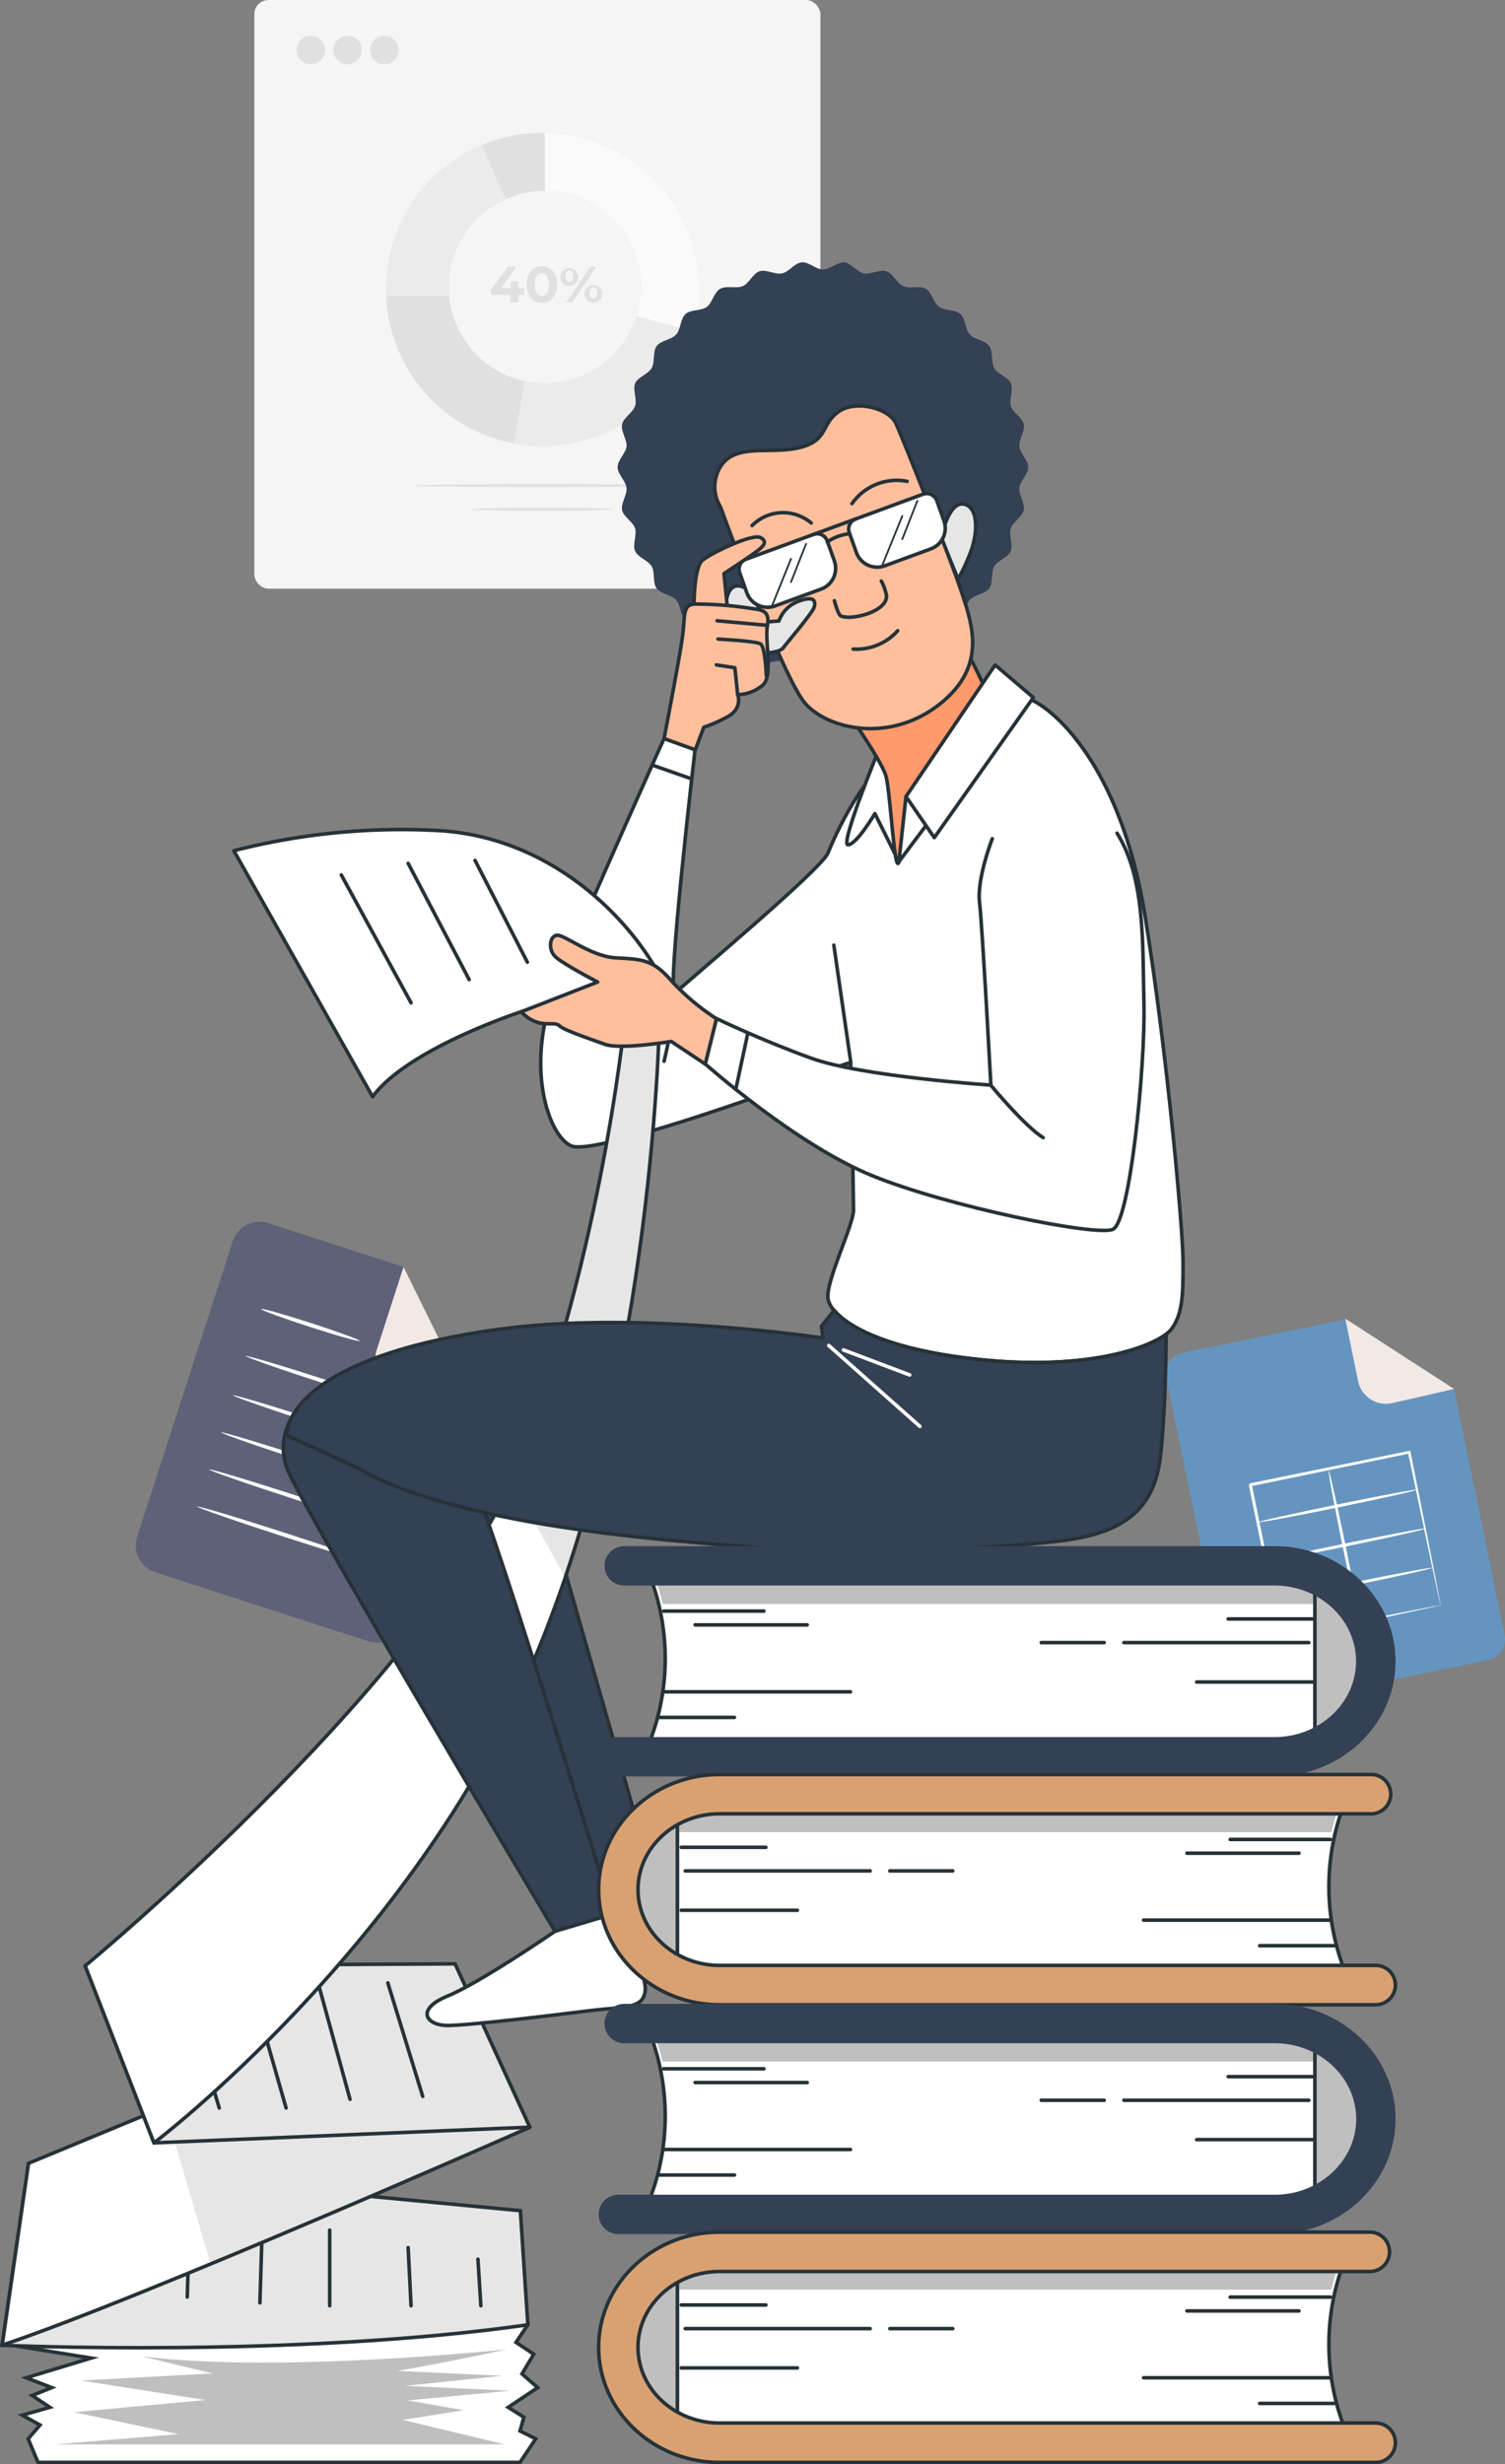 <svg xmlns="http://www.w3.org/2000/svg" xmlns:xlink="http://www.w3.org/1999/xlink" width="421.327" height="689.518" viewBox="0 0 421.327 689.518">
  <rect x="0" y="0" width="421.327" height="689.518" fill="#808080" stroke="none"/>
  <defs>
    <clipPath id="clip-path">
      <path id="Trazado_106497" data-name="Trazado 106497" d="M144.26,442.868s81.657,3.627,147.2-5.728l-2.1-31.929L151.673,392.05Z" transform="translate(-144.26 -392.05)" fill="none"/>
    </clipPath>
    <clipPath id="clip-path-2">
      <path id="Trazado_106501" data-name="Trazado 106501" d="M292.036,404.359S183.364,452.323,144.28,465.345l7.373-50.877,109.6-45.347Z" transform="translate(-144.28 -369.12)" fill="none"/>
    </clipPath>
    <clipPath id="clip-path-3">
      <path id="Trazado_106505" data-name="Trazado 106505" d="M175.275,413.944l105.2-4.4-20.93-45.7-103.538.555Z" transform="translate(-156.01 -363.84)" fill="none"/>
    </clipPath>
    <clipPath id="clip-path-4">
      <path id="Trazado_106519" data-name="Trazado 106519" d="M276.91,167.275s1.982-10.286,6.323-9.494,3.964,8.7,1.586,14.25a51.982,51.982,0,0,1-3.171,6.719Z" transform="translate(-276.91 -157.738)" fill="none"/>
    </clipPath>
    <clipPath id="clip-path-5">
      <path id="Trazado_106523" data-name="Trazado 106523" d="M254.088,171.359s-6.322-5.946-7.512,2.378,12.268,9.91,12.268,9.91Z" transform="translate(-246.502 -169.302)" fill="none"/>
    </clipPath>
    <clipPath id="clip-path-6">
      <path id="Trazado_106536" data-name="Trazado 106536" d="M307.462,228.79s-5.51,61.679-28.084,123.377S156,497.009,156,497.009l19.265,49.549s72.144-54.5,106.293-134.913,35.259-181.191,35.259-181.191Z" transform="translate(-156 -228.79)" fill="none"/>
    </clipPath>
    <clipPath id="clip-path-7">
      <path id="Trazado_106544" data-name="Trazado 106544" d="M251,186.432s5.946,0,7.115-1.566,8.324-9.91,8.721-11.5,0-3.171-4.36-1.586a9.315,9.315,0,0,0-5.549,5.55l-5.53.4Z" transform="translate(-251 -171.129)" fill="none"/>
    </clipPath>
  </defs>
  <g id="Grupo_90685" data-name="Grupo 90685" transform="translate(-987.9 -6220.888)">
    <g id="Grupo_90684" data-name="Grupo 90684" transform="translate(1059.104 6220.888)">
      <g id="Grupo_85665" data-name="Grupo 85665">
        <rect id="Rectángulo_30560" data-name="Rectángulo 30560" width="158.464" height="164.719" rx="3.956" fill="#f5f5f5"/>
      </g>
      <g id="Grupo_85716" data-name="Grupo 85716" transform="translate(36.862 37.162)">
        <g id="Grupo_85715" data-name="Grupo 85715">
          <g id="Grupo_85701" data-name="Grupo 85701">
            <g id="Grupo_85687" data-name="Grupo 85687">
              <g id="Grupo_85670" data-name="Grupo 85670">
                <g id="Grupo_85669" data-name="Grupo 85669">
                  <g id="Grupo_85668" data-name="Grupo 85668">
                    <g id="Grupo_85667" data-name="Grupo 85667">
                      <g id="Grupo_85666" data-name="Grupo 85666">
                        <path id="Trazado_140978" data-name="Trazado 140978" d="M92.635,62.781A43.817,43.817,0,1,0,136.451,106.6,43.816,43.816,0,0,0,92.635,62.781Zm.661,70.072a26.916,26.916,0,1,1,26.916-26.915A26.915,26.915,0,0,1,93.3,132.853Z" transform="translate(-48.819 -62.781)" fill="#e0e0e0"/>
                      </g>
                    </g>
                  </g>
                </g>
              </g>
              <g id="Grupo_85686" data-name="Grupo 85686" transform="translate(0 0.018)">
                <g id="Grupo_85675" data-name="Grupo 85675" transform="translate(44.484)">
                  <g id="Grupo_85674" data-name="Grupo 85674">
                    <g id="Grupo_85673" data-name="Grupo 85673">
                      <g id="Grupo_85672" data-name="Grupo 85672">
                        <g id="Grupo_85671" data-name="Grupo 85671">
                          <path id="Trazado_140979" data-name="Trazado 140979" d="M73.656,62.791c0,4.661,0,10.949,0,16.222A26.926,26.926,0,0,1,99.3,114.089l15.88,4.308A43.8,43.8,0,0,0,73.656,62.791Z" transform="translate(-73.652 -62.791)" fill="#fafafa"/>
                        </g>
                      </g>
                    </g>
                  </g>
                </g>
                <g id="Grupo_85680" data-name="Grupo 85680" transform="translate(0 3.42)">
                  <g id="Grupo_85679" data-name="Grupo 85679">
                    <g id="Grupo_85678" data-name="Grupo 85678">
                      <g id="Grupo_85677" data-name="Grupo 85677">
                        <g id="Grupo_85676" data-name="Grupo 85676">
                          <path id="Trazado_140980" data-name="Trazado 140980" d="M66.381,104.419A26.916,26.916,0,0,1,82.335,79.837L75.6,64.7a43.83,43.83,0,0,0-26.777,40.38c0,.616.021,1.227.047,1.838H66.5C66.424,106.094,66.381,105.261,66.381,104.419Z" transform="translate(-48.819 -64.7)" fill="#ebebeb"/>
                        </g>
                      </g>
                    </g>
                  </g>
                </g>
                <g id="Grupo_85685" data-name="Grupo 85685" transform="translate(35.823 51.298)">
                  <g id="Grupo_85684" data-name="Grupo 85684">
                    <g id="Grupo_85683" data-name="Grupo 85683">
                      <g id="Grupo_85682" data-name="Grupo 85682">
                        <g id="Grupo_85681" data-name="Grupo 85681">
                          <path id="Trazado_140981" data-name="Trazado 140981" d="M77.471,110.183a26.973,26.973,0,0,1-5.693-.609c-.677,3.905-1.956,11.472-2.961,17.43A43.775,43.775,0,0,0,119,95.736l-15.88-4.308A26.926,26.926,0,0,1,77.471,110.183Z" transform="translate(-68.817 -91.428)" fill="#ebebeb"/>
                        </g>
                      </g>
                    </g>
                  </g>
                </g>
              </g>
            </g>
            <g id="Grupo_85700" data-name="Grupo 85700" transform="translate(29.432 37.297)">
              <g id="Grupo_85691" data-name="Grupo 85691" transform="translate(0 0.172)">
                <g id="Grupo_85690" data-name="Grupo 85690">
                  <g id="Grupo_85689" data-name="Grupo 85689">
                    <g id="Grupo_85688" data-name="Grupo 85688">
                      <path id="Trazado_140982" data-name="Trazado 140982" d="M74.482,91.564H72.859v2.09H70.612v-2.09H65.249V90.012L69.942,83.7h2.418l-4.353,5.988h2.674V87.823h2.176v1.863h1.623Z" transform="translate(-65.249 -83.698)" fill="#e0e0e0"/>
                    </g>
                  </g>
                </g>
              </g>
              <g id="Grupo_85695" data-name="Grupo 85695" transform="translate(9.911)">
                <g id="Grupo_85694" data-name="Grupo 85694">
                  <g id="Grupo_85693" data-name="Grupo 85693">
                    <g id="Grupo_85692" data-name="Grupo 85692">
                      <path id="Trazado_140983" data-name="Trazado 140983" d="M70.782,88.752c0-3.285,1.822-5.15,4.269-5.15s4.267,1.865,4.267,5.15S77.51,93.9,75.051,93.9,70.782,92.037,70.782,88.752Zm6.216,0c0-2.262-.8-3.2-1.947-3.2s-1.935.939-1.935,3.2.8,3.2,1.935,3.2S77,91.015,77,88.752Z" transform="translate(-70.782 -83.602)" fill="#e0e0e0"/>
                    </g>
                  </g>
                </g>
              </g>
              <g id="Grupo_85699" data-name="Grupo 85699" transform="translate(19.398 0.057)">
                <g id="Grupo_85698" data-name="Grupo 85698">
                  <g id="Grupo_85697" data-name="Grupo 85697">
                    <g id="Grupo_85696" data-name="Grupo 85696">
                      <path id="Trazado_140984" data-name="Trazado 140984" d="M76.078,86.38a2.482,2.482,0,1,1,2.474,2.746A2.478,2.478,0,0,1,76.078,86.38Zm3.513,0c0-1.068-.412-1.58-1.039-1.58-.611,0-1.037.527-1.037,1.58s.426,1.578,1.037,1.578C79.179,87.958,79.591,87.446,79.591,86.38Zm4.894-2.632h1.693l-6.8,9.956H77.685Zm-1.635,7.325a2.482,2.482,0,1,1,2.46,2.746A2.474,2.474,0,0,1,82.849,91.073Zm3.5,0c0-1.052-.412-1.578-1.039-1.578-.611,0-1.037.512-1.037,1.578s.426,1.58,1.037,1.58C85.936,92.653,86.348,92.127,86.348,91.073Z" transform="translate(-76.078 -83.634)" fill="#e0e0e0"/>
                    </g>
                  </g>
                </g>
              </g>
            </g>
          </g>
          <g id="Grupo_85714" data-name="Grupo 85714" transform="translate(7.559 98.272)">
            <g id="Grupo_85707" data-name="Grupo 85707">
              <g id="Grupo_85706" data-name="Grupo 85706">
                <g id="Grupo_85705" data-name="Grupo 85705">
                  <g id="Grupo_85704" data-name="Grupo 85704">
                    <g id="Grupo_85703" data-name="Grupo 85703">
                      <g id="Grupo_85702" data-name="Grupo 85702">
                        <path id="Trazado_140985" data-name="Trazado 140985" d="M125.552,118.057c0,.229-16.233.416-36.255.416s-36.258-.186-36.258-.416,16.231-.416,36.258-.416S125.552,117.827,125.552,118.057Z" transform="translate(-53.039 -117.641)" fill="#e0e0e0"/>
                      </g>
                    </g>
                  </g>
                </g>
              </g>
            </g>
            <g id="Grupo_85713" data-name="Grupo 85713" transform="translate(16.149 6.658)">
              <g id="Grupo_85712" data-name="Grupo 85712">
                <g id="Grupo_85711" data-name="Grupo 85711">
                  <g id="Grupo_85710" data-name="Grupo 85710">
                    <g id="Grupo_85709" data-name="Grupo 85709">
                      <g id="Grupo_85708" data-name="Grupo 85708">
                        <path id="Trazado_140986" data-name="Trazado 140986" d="M102.271,121.774c0,.229-9,.416-20.108.416s-20.109-.186-20.109-.416,9-.416,20.109-.416S102.271,121.544,102.271,121.774Z" transform="translate(-62.054 -121.358)" fill="#e0e0e0"/>
                      </g>
                    </g>
                  </g>
                </g>
              </g>
            </g>
          </g>
        </g>
      </g>
      <g id="Grupo_85720" data-name="Grupo 85720" transform="translate(11.808 10.026)">
        <g id="Grupo_85717" data-name="Grupo 85717">
          <ellipse id="Elipse_4231" data-name="Elipse 4231" cx="3.987" cy="3.987" rx="3.987" ry="3.987" fill="#e0e0e0"/>
        </g>
        <g id="Grupo_85718" data-name="Grupo 85718" transform="translate(10.295)">
          <ellipse id="Elipse_4232" data-name="Elipse 4232" cx="3.987" cy="3.987" rx="3.987" ry="3.987" fill="#e0e0e0"/>
        </g>
        <g id="Grupo_85719" data-name="Grupo 85719" transform="translate(20.59 0.001)">
          <path id="Trazado_140987" data-name="Trazado 140987" d="M54.3,51.621a3.987,3.987,0,1,1-3.987-3.988A3.987,3.987,0,0,1,54.3,51.621Z" transform="translate(-46.327 -47.633)" fill="#e0e0e0"/>
        </g>
      </g>
    </g>
    <g id="Sheets" transform="translate(903.909 6482.854)">
      <g id="Grupo_81879" data-name="Grupo 81879" transform="translate(122 79.891)">
        <g id="Grupo_81848" data-name="Grupo 81848" transform="translate(0 0)">
          <g id="Grupo_81829" data-name="Grupo 81829">
            <g id="Grupo_81828" data-name="Grupo 81828">
              <g id="Grupo_81827" data-name="Grupo 81827">
                <g id="Grupo_81826" data-name="Grupo 81826">
                  <g id="Grupo_81825" data-name="Grupo 81825">
                    <g id="Grupo_81824" data-name="Grupo 81824">
                      <path id="Trazado_139735" data-name="Trazado 139735" d="M109.124,180.545,49.345,161.207a7.861,7.861,0,0,1-5.059-9.9L71.05,68.566a7.862,7.862,0,0,1,9.9-5.061L118.862,75.77l19.563,39.741-19.4,59.974A7.862,7.862,0,0,1,109.124,180.545Z" transform="translate(-43.901 -63.121)" fill="#5e6178"/>
                    </g>
                  </g>
                </g>
              </g>
            </g>
          </g>
          <g id="Grupo_81835" data-name="Grupo 81835" transform="translate(67.071 12.648)">
            <g id="Grupo_81834" data-name="Grupo 81834">
              <g id="Grupo_81833" data-name="Grupo 81833">
                <g id="Grupo_81832" data-name="Grupo 81832">
                  <g id="Grupo_81831" data-name="Grupo 81831">
                    <g id="Grupo_81830" data-name="Grupo 81830">
                      <path id="Trazado_139736" data-name="Trazado 139736" d="M105.533,73.256,98,96.543a7.311,7.311,0,0,0,4.705,9.207L125.1,113Z" transform="translate(-97.643 -73.256)" fill="#f2e9e4"/>
                    </g>
                  </g>
                </g>
              </g>
            </g>
          </g>
          <g id="Grupo_81841" data-name="Grupo 81841" transform="translate(66.696 38.077)" opacity="0.2">
            <g id="Grupo_81840" data-name="Grupo 81840">
              <g id="Grupo_81839" data-name="Grupo 81839">
                <g id="Grupo_81838" data-name="Grupo 81838">
                  <g id="Grupo_81837" data-name="Grupo 81837">
                    <g id="Grupo_81836" data-name="Grupo 81836">
                      <path id="Trazado_139737" data-name="Trazado 139737" d="M97.719,93.631s-2.122,5.552,3.708,9.49a7.792,7.792,0,0,0,.683.4c2.754,1.468,20.893,11.117,21.035,10.676.156-.479,2.026-6.258,2.026-6.258L102.778,100.7S97.25,98.7,97.719,93.631Z" transform="translate(-97.342 -93.631)"/>
                    </g>
                  </g>
                </g>
              </g>
            </g>
          </g>
        </g>
        <g id="Grupo_81853" data-name="Grupo 81853" transform="translate(35.065 24.384)">
          <g id="Grupo_81852" data-name="Grupo 81852">
            <g id="Grupo_81851" data-name="Grupo 81851">
              <g id="Grupo_81850" data-name="Grupo 81850">
                <g id="Grupo_81849" data-name="Grupo 81849">
                  <path id="Trazado_139739" data-name="Trazado 139739" d="M99.655,91.638c-.1.3-6.367-1.461-14-3.931S71.9,82.991,72,82.693s6.365,1.46,14,3.931S99.752,91.339,99.655,91.638Z" transform="translate(-71.998 -82.659)" fill="#fafafa"/>
                </g>
              </g>
            </g>
          </g>
        </g>
        <g id="Grupo_81858" data-name="Grupo 81858" transform="translate(30.806 37.562)">
          <g id="Grupo_81857" data-name="Grupo 81857">
            <g id="Grupo_81856" data-name="Grupo 81856">
              <g id="Grupo_81855" data-name="Grupo 81855">
                <g id="Grupo_81854" data-name="Grupo 81854">
                  <path id="Trazado_139740" data-name="Trazado 139740" d="M114.1,107.963c-.1.3-10.366-2.754-22.934-6.819s-22.682-7.605-22.584-7.9,10.364,2.754,22.935,6.82S114.2,107.665,114.1,107.963Z" transform="translate(-68.585 -93.219)" fill="#fafafa"/>
                </g>
              </g>
            </g>
          </g>
        </g>
        <g id="Grupo_81863" data-name="Grupo 81863" transform="translate(27.249 48.559)">
          <g id="Grupo_81862" data-name="Grupo 81862">
            <g id="Grupo_81861" data-name="Grupo 81861">
              <g id="Grupo_81860" data-name="Grupo 81860">
                <g id="Grupo_81859" data-name="Grupo 81859">
                  <path id="Trazado_139741" data-name="Trazado 139741" d="M115.354,118.1c-.1.3-11.283-3.051-24.983-7.482s-24.731-8.268-24.635-8.568,11.281,3.05,24.985,7.483S115.45,117.8,115.354,118.1Z" transform="translate(-65.736 -102.03)" fill="#fafafa"/>
                </g>
              </g>
            </g>
          </g>
        </g>
        <g id="Grupo_81868" data-name="Grupo 81868" transform="translate(23.894 58.931)">
          <g id="Grupo_81867" data-name="Grupo 81867">
            <g id="Grupo_81866" data-name="Grupo 81866">
              <g id="Grupo_81865" data-name="Grupo 81865">
                <g id="Grupo_81864" data-name="Grupo 81864">
                  <path id="Trazado_139742" data-name="Trazado 139742" d="M112.665,126.411c-.1.3-11.283-3.051-24.983-7.483s-24.731-8.268-24.635-8.568,11.281,3.051,24.985,7.484S112.762,126.111,112.665,126.411Z" transform="translate(-63.047 -110.341)" fill="#fafafa"/>
                </g>
              </g>
            </g>
          </g>
        </g>
        <g id="Grupo_81873" data-name="Grupo 81873" transform="translate(20.539 69.305)">
          <g id="Grupo_81872" data-name="Grupo 81872">
            <g id="Grupo_81871" data-name="Grupo 81871">
              <g id="Grupo_81870" data-name="Grupo 81870">
                <g id="Grupo_81869" data-name="Grupo 81869">
                  <path id="Trazado_139743" data-name="Trazado 139743" d="M109.976,134.721c-.1.3-11.283-3.05-24.982-7.482s-24.732-8.268-24.635-8.568,11.281,3.05,24.985,7.483S110.073,134.423,109.976,134.721Z" transform="translate(-60.358 -118.653)" fill="#fafafa"/>
                </g>
              </g>
            </g>
          </g>
        </g>
        <g id="Grupo_81878" data-name="Grupo 81878" transform="translate(17.183 79.677)">
          <g id="Grupo_81877" data-name="Grupo 81877">
            <g id="Grupo_81876" data-name="Grupo 81876">
              <g id="Grupo_81875" data-name="Grupo 81875">
                <g id="Grupo_81874" data-name="Grupo 81874">
                  <path id="Trazado_139744" data-name="Trazado 139744" d="M107.288,143.033c-.1.3-11.283-3.051-24.983-7.483s-24.731-8.268-24.635-8.568,11.281,3.051,24.985,7.484S107.384,142.734,107.288,143.033Z" transform="translate(-57.67 -126.964)" fill="#fafafa"/>
                </g>
              </g>
            </g>
          </g>
        </g>
      </g>
      <g id="Grupo_81894" data-name="Grupo 81894" transform="translate(410.37 107)">
        <g id="Grupo_81880" data-name="Grupo 81880" transform="translate(0 0.211)">
          <path id="Trazado_139745" data-name="Trazado 139745" d="M695.23,115.344l-65.214,13.374a5.857,5.857,0,0,1-6.913-4.56L605.084,36.285a5.855,5.855,0,0,1,4.559-6.913l45.6-9.351L685.654,39.5l14.137,68.933A5.856,5.856,0,0,1,695.23,115.344Z" transform="translate(-604.963 -20.021)" fill="#6595bf"/>
        </g>
        <g id="Grupo_81881" data-name="Grupo 81881" transform="translate(50.239)">
          <path id="Trazado_139746" data-name="Trazado 139746" d="M645.218,19.852,648.8,37.314a7.977,7.977,0,0,0,9.417,6.213L675.67,39.54Z" transform="translate(-645.218 -19.852)" fill="#f2e9e4"/>
        </g>
        <g id="Grupo_81892" data-name="Grupo 81892" transform="translate(23.168 36.954)">
          <g id="Grupo_81883" data-name="Grupo 81883">
            <g id="Grupo_81882" data-name="Grupo 81882">
              <path id="Trazado_139747" data-name="Trazado 139747" d="M677.28,92.689a7.224,7.224,0,0,1-.209-.815c-.13-.579-.3-1.345-.518-2.314-.448-2.072-1.081-5-1.882-8.709l-6.523-30.887.428.282L624.1,59.426c-.078.109.619-.94.326-.49l0,.011,0,.024.01.045.019.092.038.183.075.366.15.731.3,1.456q.3,1.455.594,2.9l1.168,5.712q1.155,5.657,2.256,11.057c1.459,7.185,2.838,13.977,4.106,20.225l-.433-.286,32.161-6.4,9.107-1.768,2.429-.454a8.017,8.017,0,0,1,.866-.136,5.336,5.336,0,0,1-.77.2l-2.341.524-8.987,1.941-32.318,6.818-.359.076-.075-.363c-1.293-6.244-2.7-13.031-4.186-20.209q-1.111-5.388-2.276-11.053-.582-2.827-1.174-5.712l-.6-2.9-.3-1.458-.15-.73-.076-.366-.037-.183-.019-.092-.009-.045,0-.024,0-.011c-.294.442.4-.615.332-.507l44.5-9.064.358-.072.071.356c2.561,12.871,4.7,23.6,6.207,31.188.714,3.687,1.28,6.6,1.68,8.666.177.948.316,1.7.422,2.263A5.012,5.012,0,0,1,677.28,92.689Z" transform="translate(-623.527 -49.462)" fill="#fff"/>
            </g>
          </g>
          <g id="Grupo_81885" data-name="Grupo 81885" transform="translate(22.392 5.583)">
            <g id="Grupo_81884" data-name="Grupo 81884">
              <path id="Trazado_139748" data-name="Trazado 139748" d="M650.266,96.735c-.23.047-2.379-9.5-4.8-21.312s-4.2-21.439-3.975-21.486,2.379,9.495,4.8,21.316S650.495,96.688,650.266,96.735Z" transform="translate(-641.469 -53.936)" fill="#fff"/>
            </g>
          </g>
          <g id="Grupo_81887" data-name="Grupo 81887" transform="translate(6.772 32.753)">
            <g id="Grupo_81886" data-name="Grupo 81886">
              <path id="Trazado_139749" data-name="Trazado 139749" d="M673.613,75.725c.047.228-9.913,2.464-22.244,4.992S629,85.111,628.954,84.883s9.911-2.465,22.246-4.993S673.567,75.5,673.613,75.725Z" transform="translate(-628.954 -75.706)" fill="#fff"/>
            </g>
          </g>
          <g id="Grupo_81889" data-name="Grupo 81889" transform="translate(5.043 21.737)">
            <g id="Grupo_81888" data-name="Grupo 81888">
              <path id="Trazado_139750" data-name="Trazado 139750" d="M672.227,66.9c.046.23-9.913,2.465-22.243,4.993s-22.37,4.394-22.416,4.165,9.911-2.464,22.246-4.992S672.18,66.669,672.227,66.9Z" transform="translate(-627.568 -66.879)" fill="#fff"/>
            </g>
          </g>
          <g id="Grupo_81891" data-name="Grupo 81891" transform="translate(2.805 10.895)">
            <g id="Grupo_81890" data-name="Grupo 81890">
              <path id="Trazado_139751" data-name="Trazado 139751" d="M670.1,58.211c.047.23-9.838,2.449-22.075,4.958s-22.2,4.359-22.246,4.131,9.836-2.449,22.076-4.958S670.049,57.982,670.1,58.211Z" transform="translate(-625.775 -58.192)" fill="#fff"/>
            </g>
          </g>
        </g>
      </g>
    </g>
    <g id="Grupo_90682" data-name="Grupo 90682" transform="translate(-30 9.209)">
      <g id="freepik--Character--inject-33" transform="translate(1018.474 6285.065)">
        <path id="Trazado_106493" data-name="Trazado 106493" d="M289.2,436.609l-3.31,4.955,4.955,3.31-3.29,5.51,4.4,3.845-8.265,5.51,4.4,2.755L287,466.358l4.4,2.2-4.4,6.6H152.07l-2.755-6.6,3.31-3.865-4.955-2.755,7.71-2.2-4.955-3.31,5.49-2.2-7.155-2.755,18.175-5.51-20.375-3.29,6.6-50.124L287.1,415.58Z" transform="translate(-142.001 140.473)" fill="#fff" stroke="#263238" stroke-linecap="round" stroke-miterlimit="10" stroke-width="1"/>
        <path id="Trazado_106494" data-name="Trazado 106494" d="M278.387,418.26s-63.423,6.818-102.269,1.982l19.82,4.777L159.112,427l34.843,5.45L157.15,435.86,186.463,442l-34.8,2.874H277.772l-28.58-6.858,17.045-2.715-15.7-2.735,28.639-2.715-29.313-1.368,27.193-2.814L247.746,424.3S262.71,421.709,278.387,418.26Z" transform="translate(-136.993 165.719)" opacity="0.25"/>
        <path id="Trazado_106495" data-name="Trazado 106495" d="M144.26,442.868s81.657,3.627,147.2-5.728l-2.1-31.929L151.673,392.05Z" transform="translate(-144.26 139.982)" fill="#fff"/>
        <g id="Grupo_60103" data-name="Grupo 60103" transform="translate(0 532.032)" clip-path="url(#clip-path)">
          <path id="Trazado_106496" data-name="Trazado 106496" d="M144.26,442.868s81.657,3.627,147.2-5.728l-2.1-31.929L151.673,392.05Z" transform="translate(-144.26 -392.05)" opacity="0.1"/>
        </g>
        <path id="Trazado_106498" data-name="Trazado 106498" d="M144.26,442.868s81.657,3.627,147.2-5.728l-2.1-31.929L151.673,392.05Z" transform="translate(-144.26 139.982)" fill="none" stroke="#263238" stroke-linecap="round" stroke-miterlimit="10" stroke-width="1"/>
        <line id="Línea_216" data-name="Línea 216" x1="2.458" y2="26.023" transform="translate(29.868 540.872)" fill="none" stroke="#263238" stroke-linecap="round" stroke-linejoin="round" stroke-width="1"/>
        <line id="Línea_217" data-name="Línea 217" x1="0.813" y2="26.856" transform="translate(51.848 542.497)" fill="none" stroke="#263238" stroke-linecap="round" stroke-linejoin="round" stroke-width="1"/>
        <line id="Línea_218" data-name="Línea 218" x1="0.813" y2="26.043" transform="translate(72.183 544.935)" fill="none" stroke="#263238" stroke-linecap="round" stroke-linejoin="round" stroke-width="1"/>
        <line id="Línea_219" data-name="Línea 219" y2="21.167" transform="translate(91.725 550.623)" fill="none" stroke="#263238" stroke-linecap="round" stroke-linejoin="round" stroke-width="1"/>
        <line id="Línea_220" data-name="Línea 220" x2="0.813" y2="16.272" transform="translate(113.686 555.518)" fill="none" stroke="#263238" stroke-linecap="round" stroke-linejoin="round" stroke-width="1"/>
        <line id="Línea_221" data-name="Línea 221" x2="0.813" y2="13.022" transform="translate(133.228 558.769)" fill="none" stroke="#263238" stroke-linecap="round" stroke-linejoin="round" stroke-width="1"/>
        <path id="Trazado_106499" data-name="Trazado 106499" d="M292.036,404.359S183.364,452.323,144.28,465.345l7.373-50.877,109.6-45.347Z" transform="translate(-144.24 117.465)" fill="#fff"/>
        <g id="Grupo_60104" data-name="Grupo 60104" transform="translate(0.04 486.585)" clip-path="url(#clip-path-2)">
          <path id="Trazado_106500" data-name="Trazado 106500" d="M180.612,442.334c43.068-13.973,89.466-37.974,89.466-37.974L239.239,369.12,166.6,394.648Z" transform="translate(-122.362 -369.12)" opacity="0.1"/>
        </g>
        <path id="Trazado_106502" data-name="Trazado 106502" d="M292.036,404.359S183.364,452.323,144.28,465.345l7.373-50.877,109.6-45.347Z" transform="translate(-144.24 117.465)" fill="none" stroke="#263238" stroke-linecap="round" stroke-linejoin="round" stroke-width="1"/>
        <path id="Trazado_106503" data-name="Trazado 106503" d="M175.275,413.944l105.2-4.4-20.93-45.7-103.538.555Z" transform="translate(-132.722 112.281)" fill="#fff"/>
        <g id="Grupo_60105" data-name="Grupo 60105" transform="translate(23.288 476.121)" clip-path="url(#clip-path-3)">
          <path id="Trazado_106504" data-name="Trazado 106504" d="M175.275,413.944l105.2-4.4-20.93-45.7-103.538.555Z" transform="translate(-156.01 -363.84)" opacity="0.1"/>
        </g>
        <path id="Trazado_106506" data-name="Trazado 106506" d="M175.275,413.944l105.2-4.4-20.93-45.7-103.538.555Z" transform="translate(-132.722 112.281)" fill="none" stroke="#263238" stroke-linecap="round" stroke-linejoin="round" stroke-width="1"/>
        <line id="Línea_222" data-name="Línea 222" x2="9.771" y2="32.544" transform="translate(51.036 483.91)" fill="none" stroke="#263238" stroke-linecap="round" stroke-linejoin="round" stroke-width="1"/>
        <line id="Línea_223" data-name="Línea 223" x2="9.771" y2="34.189" transform="translate(69.745 482.265)" fill="none" stroke="#263238" stroke-linecap="round" stroke-linejoin="round" stroke-width="1"/>
        <line id="Línea_224" data-name="Línea 224" x2="8.939" y2="32.564" transform="translate(88.475 481.452)" fill="none" stroke="#263238" stroke-linecap="round" stroke-linejoin="round" stroke-width="1"/>
        <line id="Línea_225" data-name="Línea 225" x2="9.771" y2="31.751" transform="translate(107.997 481.452)" fill="none" stroke="#263238" stroke-linecap="round" stroke-linejoin="round" stroke-width="1"/>
        <path id="Trazado_106507" data-name="Trazado 106507" d="M240.259,305.23l31.513,109.8-12.605,4.162L201.69,294.567S223.492,287.451,240.259,305.23Z" transform="translate(-87.866 42.876)" fill="#344154" stroke="#263238" stroke-linecap="round" stroke-linejoin="round" stroke-width="1"/>
        <path id="Trazado_106508" data-name="Trazado 106508" d="M257.687,354.69s8.146,13.715,8.146,18.294-14.746,4.063-21.346,5.074-20.93,10.6-26.875,8.067c0,0-3.548-1.982,0-6.1s20.038-12.011,27.549-21.247Z" transform="translate(-73.78 103.296)" fill="#fff" stroke="#263238" stroke-linecap="round" stroke-linejoin="round" stroke-width="1"/>
        <path id="Trazado_106509" data-name="Trazado 106509" d="M346.164,180.965c0,1.982-2.3,3.845-2.5,5.807s1.665,4.261,1.249,6.184-3.032,3.29-3.647,5.153.733,4.519,0,6.322-3.667,2.577-4.638,4.281-.238,4.559-1.387,6.164-4.122,1.744-5.45,3.211-1.169,4.42-2.636,5.748-4.38.852-5.946,1.982-1.982,4.083-3.766,5.074-4.459,0-6.263.733-2.854,3.568-4.737,4.182-4.36-1.011-6.3-.614-3.528,2.894-5.51,3.112-3.964-1.982-5.946-1.982-4.083,2.1-5.946,1.982-3.607-2.7-5.51-3.112-4.44,1.209-6.3.595-2.933-3.369-4.737-4.162-4.578.238-6.283-.733-2.16-3.964-3.766-5.074-4.519-.714-5.946-1.982-1.308-4.281-2.616-5.748-4.281-1.625-5.45-3.211-.4-4.459-1.387-6.164-3.845-2.477-4.638-4.281.535-4.44,0-6.322-3.25-3.211-3.647-5.153,1.447-4.2,1.249-6.184-2.5-3.805-2.5-5.807,2.3-3.964,2.5-5.807-1.665-4.281-1.249-6.2,3.032-3.27,3.647-5.153-.733-4.519,0-6.3,3.667-2.577,4.638-4.281.238-4.578,1.387-6.164,4.122-1.744,5.45-3.211,1.169-4.42,2.636-5.748,4.38-.852,5.946-1.982,1.982-4.083,3.766-5.074,4.459,0,6.263-.733,2.854-3.568,4.737-4.182,4.36,1.011,6.3.595,3.528-2.894,5.51-3.092,3.964,1.982,5.946,1.982,4.083-2.1,5.946-1.982,3.548,2.735,5.53,3.092,4.44-1.189,6.3-.595,2.933,3.389,4.737,4.182,4.578-.258,6.283.733,2.16,3.964,3.766,5.074,4.519.694,5.946,1.982,1.308,4.281,2.616,5.748,4.281,1.605,5.45,3.211.4,4.459,1.387,6.164,3.845,2.458,4.638,4.281-.535,4.42,0,6.322,3.25,3.191,3.647,5.153-1.447,4.2-1.249,6.184S346.164,178.963,346.164,180.965Z" transform="translate(-58.878 -123.614)" fill="#344154"/>
        <path id="Trazado_106510" data-name="Trazado 106510" d="M254.882,196.707s-19.82,43.96-29.729,67.724-2.438,44.079,3.964,46.338c6.719,2.378,55.356-14.924,66.911-19.4,10.98-4.261,11.1-3.964,11.1-3.964s.793,36.825.793,41.185-7.928,20.2-7.135,24.953,11.5,13.874,43.167,17.025,49.906-4.36,53.057-8.721,3.171-9.91,3.171-18.611-4.36-58.21-10.683-97.116-22.971-55.5-30.9-59.8S337.213,187.907,323.755,197s-20.989,26.935-22.971,31.711-40,36.429-42.771,39.2,5.55-68.12,5.55-68.12Z" transform="translate(-69.548 -63.447)" fill="#fff" stroke="#263238" stroke-linecap="round" stroke-linejoin="round" stroke-width="1"/>
        <line id="Línea_226" data-name="Línea 226" x2="10.901" y2="3.825" transform="translate(182.044 140.693)" fill="none" stroke="#263238" stroke-linecap="round" stroke-linejoin="round" stroke-width="1"/>
        <path id="Trazado_106511" data-name="Trazado 106511" d="M240.941,226.82a133.93,133.93,0,0,1-3.171,19.007" transform="translate(-52.436 -22.268)" fill="#fff" stroke="#263238" stroke-linecap="round" stroke-linejoin="round" stroke-width="1"/>
        <line id="Línea_227" data-name="Línea 227" x1="4.757" y1="32.881" transform="translate(232.861 191.074)" fill="none" stroke="#263238" stroke-linecap="round" stroke-linejoin="round" stroke-width="1"/>
        <path id="Trazado_106512" data-name="Trazado 106512" d="M273.008,193s-11.476,27.748-9.1,27.748,7.531-8.721,7.531-8.721l6.719,13.477s1.189-31.711.4-32.881S274.594,188.718,273.008,193Z" transform="translate(-27.086 -57.757)" fill="#fff" stroke="#263238" stroke-linecap="round" stroke-linejoin="round" stroke-width="1"/>
        <path id="Trazado_106513" data-name="Trazado 106513" d="M262.35,192.89s12.268,17.025,13.458,21.8,2.378,27.747,3.567,23.784,24.16-44.356,24.557-46.338-6.739-14.647-6.739-14.647-15.856,11.476-23.348,13.458A50.186,50.186,0,0,1,262.35,192.89Z" transform="translate(-28.3 -70.709)" fill="#ff9a6c"/>
        <path id="Trazado_106514" data-name="Trazado 106514" d="M262.35,192.89s12.268,17.025,13.458,21.8,2.378,27.747,3.567,23.784,24.16-44.356,24.557-46.338-6.739-14.647-6.739-14.647-15.856,11.476-23.348,13.458A50.186,50.186,0,0,1,262.35,192.89Z" transform="translate(-28.3 -70.709)" fill="none" stroke="#263238" stroke-linecap="round" stroke-linejoin="round" stroke-width="1"/>
        <path id="Trazado_106515" data-name="Trazado 106515" d="M272.922,199.04l-1.982,18.234,9.513-12.685Z" transform="translate(-19.864 -49.547)" fill="#fff" stroke="#263238" stroke-linecap="round" stroke-linejoin="round" stroke-width="1"/>
        <path id="Trazado_106516" data-name="Trazado 106516" d="M271.94,217.285l7.928,11.5,27.728-39.2-10.7-9.117Z" transform="translate(-18.882 -67.792)" fill="#fff" stroke="#263238" stroke-linecap="round" stroke-linejoin="round" stroke-width="1"/>
        <path id="Trazado_106517" data-name="Trazado 106517" d="M276.91,167.275s1.982-10.286,6.323-9.494,3.964,8.7,1.586,14.25a51.982,51.982,0,0,1-3.171,6.719Z" transform="translate(-14.002 -90.105)" fill="#fff"/>
        <g id="Grupo_60106" data-name="Grupo 60106" transform="translate(262.908 67.633)" clip-path="url(#clip-path-4)">
          <path id="Trazado_106518" data-name="Trazado 106518" d="M276.91,167.275s1.982-10.286,6.323-9.494,3.964,8.7,1.586,14.25a51.982,51.982,0,0,1-3.171,6.719Z" transform="translate(-276.91 -157.738)" opacity="0.1"/>
        </g>
        <path id="Trazado_106520" data-name="Trazado 106520" d="M276.91,167.275s1.982-10.286,6.323-9.494,3.964,8.7,1.586,14.25a51.982,51.982,0,0,1-3.171,6.719Z" transform="translate(-14.002 -90.105)" fill="none" stroke="#263238" stroke-linecap="round" stroke-linejoin="round" stroke-width="1"/>
        <path id="Trazado_106521" data-name="Trazado 106521" d="M254.088,171.359s-6.322-5.946-7.512,2.378,12.268,9.91,12.268,9.91Z" transform="translate(-43.861 -78.749)" fill="#fff"/>
        <g id="Grupo_60107" data-name="Grupo 60107" transform="translate(202.641 90.553)" clip-path="url(#clip-path-5)">
          <path id="Trazado_106522" data-name="Trazado 106522" d="M254.088,171.359s-6.322-5.946-7.512,2.378,12.268,9.91,12.268,9.91Z" transform="translate(-246.502 -169.302)" opacity="0.1"/>
        </g>
        <path id="Trazado_106524" data-name="Trazado 106524" d="M254.088,171.359s-6.322-5.946-7.512,2.378,12.268,9.91,12.268,9.91Z" transform="translate(-43.861 -78.749)" fill="none" stroke="#263238" stroke-linecap="round" stroke-linejoin="round" stroke-width="1"/>
        <path id="Trazado_106525" data-name="Trazado 106525" d="M246.536,172.145s17.421,47.924,23.784,55.059,23.348,11.079,37.221.4,9.494-22.575,6.322-32.088-16.232-42.374-18.214-46.715-11.476-6.739-16.232-3.171-2.775,7.928-10.683,9.91-17.421-1.189-21.8,4.757A10.663,10.663,0,0,0,246.536,172.145Z" transform="translate(-45.406 -103.695)" fill="#ffbf9d"/>
        <path id="Trazado_106526" data-name="Trazado 106526" d="M246.536,172.145s17.421,47.924,23.784,55.059,23.348,11.079,37.221.4,9.494-22.575,6.322-32.088-16.232-42.374-18.214-46.715-11.476-6.739-16.232-3.171-2.775,7.928-10.683,9.91-17.421-1.189-21.8,4.757A10.663,10.663,0,0,0,246.536,172.145Z" transform="translate(-45.406 -103.695)" fill="none" stroke="#263238" stroke-linecap="round" stroke-linejoin="round" stroke-width="1"/>
        <path id="Trazado_106527" data-name="Trazado 106527" d="M250.3,169.068l18.888-6.937a2.993,2.993,0,0,1,3.845,1.784h0l1.982,5.569a6.184,6.184,0,0,1-3.667,7.928l-12.883,4.717a6.164,6.164,0,0,1-7.928-3.667l-1.982-5.589a2.993,2.993,0,0,1,1.764-3.845Z" transform="translate(-42.032 -85.971)" fill="#fff" stroke="#263238" stroke-linecap="round" stroke-linejoin="round" stroke-width="1"/>
        <path id="Trazado_106528" data-name="Trazado 106528" d="M265.777,163.386l18.888-6.937a3.013,3.013,0,0,1,3.845,1.784h0l1.982,5.589a6.164,6.164,0,0,1-3.667,7.928l-12.883,4.737a6.184,6.184,0,0,1-7.928-3.686l-1.982-5.569a2.993,2.993,0,0,1,1.764-3.845h0Z" transform="translate(-26.831 -91.547)" fill="#fff" stroke="#263238" stroke-linecap="round" stroke-linejoin="round" stroke-width="1"/>
        <line id="Línea_228" data-name="Línea 228" y1="13.636" x2="5.51" transform="translate(215.36 82.978)" fill="none" stroke="#263238" stroke-linecap="round" stroke-linejoin="round" stroke-width="0.5"/>
        <line id="Línea_229" data-name="Línea 229" x1="4.222" y2="10.703" transform="translate(220.87 78.776)" fill="none" stroke="#263238" stroke-linecap="round" stroke-linejoin="round" stroke-width="0.5"/>
        <line id="Línea_230" data-name="Línea 230" y1="13.616" x2="5.53" transform="translate(246.497 70.987)" fill="none" stroke="#263238" stroke-linecap="round" stroke-linejoin="round" stroke-width="0.5"/>
        <line id="Línea_231" data-name="Línea 231" x1="4.202" y2="10.703" transform="translate(252.027 66.765)" fill="none" stroke="#263238" stroke-linecap="round" stroke-linejoin="round" stroke-width="0.5"/>
        <line id="Línea_232" data-name="Línea 232" y1="4.578" x2="12.467" transform="translate(226.836 71.7)" fill="none" stroke="#263238" stroke-linecap="round" stroke-linejoin="round" stroke-width="1"/>
        <path id="Trazado_106529" data-name="Trazado 106529" d="M260.83,164.239a13.141,13.141,0,0,1,6.243-2.3" transform="translate(-29.792 -85.978)" fill="none" stroke="#263238" stroke-linecap="round" stroke-linejoin="round" stroke-width="1"/>
        <path id="Trazado_106530" data-name="Trazado 106530" d="M264.31,160.919a15.36,15.36,0,0,1,15.439-6.243" transform="translate(-26.375 -93.38)" fill="none" stroke="#263238" stroke-linecap="round" stroke-linejoin="round" stroke-width="1"/>
        <path id="Trazado_106531" data-name="Trazado 106531" d="M266.749,161.848a12.209,12.209,0,0,0-16.549.733" transform="translate(-40.231 -88.899)" fill="none" stroke="#263238" stroke-linecap="round" stroke-linejoin="round" stroke-width="1"/>
        <path id="Trazado_106532" data-name="Trazado 106532" d="M261.83,174.11s.991,3.964,1.863,4.3c3.032,1.268,12.9-1.229,12.724-5.668a13.876,13.876,0,0,0-1.447-4.122" transform="translate(-28.81 -79.419)" fill="none" stroke="#263238" stroke-linecap="round" stroke-linejoin="round" stroke-width="1"/>
        <path id="Trazado_106533" data-name="Trazado 106533" d="M264.47,180.763a15.38,15.38,0,0,0,12.486-5.133" transform="translate(-26.218 -72.535)" fill="none" stroke="#263238" stroke-linecap="round" stroke-linejoin="round" stroke-width="1"/>
        <path id="Trazado_106534" data-name="Trazado 106534" d="M307.462,228.79s-5.51,61.679-28.084,123.377S156,497.009,156,497.009l19.265,49.549s72.144-54.5,106.293-134.913,35.259-181.191,35.259-181.191Z" transform="translate(-132.732 -20.334)" fill="#fff"/>
        <g id="Grupo_60108" data-name="Grupo 60108" transform="translate(23.268 208.456)" clip-path="url(#clip-path-6)">
          <path id="Trazado_106535" data-name="Trazado 106535" d="M216.25,361.582,231.273,388.4c25.528-75.315,26.439-157.943,26.439-157.943l-9.375-1.665s-5.51,61.679-28.085,123.377C219.084,355.259,217.736,358.411,216.25,361.582Z" transform="translate(-96.836 -228.79)" opacity="0.1"/>
        </g>
        <path id="Trazado_106537" data-name="Trazado 106537" d="M307.462,228.79s-5.51,61.679-28.084,123.377S156,497.009,156,497.009l19.265,49.549s72.144-54.5,106.293-134.913,35.259-181.191,35.259-181.191Z" transform="translate(-132.732 -20.334)" fill="none" stroke="#263238" stroke-linecap="round" stroke-linejoin="round" stroke-width="1"/>
        <path id="Trazado_106538" data-name="Trazado 106538" d="M189.621,284.852s-8.641,8.225-4.519,18.948S260.04,433.1,260.04,433.1l16.47-3.706s-32.94-107.9-39.124-121.078-11.119-21.405-15.221-24.3" transform="translate(-105.249 33.9)" fill="#344154" stroke="#263238" stroke-linecap="round" stroke-linejoin="round" stroke-width="1"/>
        <path id="Trazado_106539" data-name="Trazado 106539" d="M240.134,361.685s-20.989,14.409-30.066,18.115-6.164,8.245,0,8.245,29.729-2.894,39.639-4.122,15.241-.416,15.658-5.768S256.7,356.75,256.7,356.75Z" transform="translate(-85.302 105.319)" fill="#fff" stroke="#263238" stroke-linecap="round" stroke-linejoin="round" stroke-width="1"/>
        <path id="Trazado_106540" data-name="Trazado 106540" d="M242,181.173s0-10.286,2.378-12.268,13.874-7.531,16.232-6.342.4,2.775-1.189,3.964-9.018,6.124-9.018,6.124l1.11,11.3Z" transform="translate(-48.283 -85.53)" fill="#ffbf9d"/>
        <path id="Trazado_106541" data-name="Trazado 106541" d="M242,181.173s0-10.286,2.378-12.268,13.874-7.531,16.232-6.342.4,2.775-1.189,3.964-9.018,6.124-9.018,6.124l1.11,11.3Z" transform="translate(-48.283 -85.53)" fill="none" stroke="#263238" stroke-linecap="round" stroke-linejoin="round" stroke-width="1"/>
        <path id="Trazado_106542" data-name="Trazado 106542" d="M251,186.432s5.946,0,7.115-1.566,8.324-9.91,8.721-11.5,0-3.171-4.36-1.586a9.315,9.315,0,0,0-5.549,5.55l-5.53.4Z" transform="translate(-39.445 -76.955)" fill="#fff"/>
        <g id="Grupo_60109" data-name="Grupo 60109" transform="translate(211.555 94.173)" clip-path="url(#clip-path-7)">
          <path id="Trazado_106543" data-name="Trazado 106543" d="M251,186.432s5.946,0,7.115-1.566,8.324-9.91,8.721-11.5,0-3.171-4.36-1.586a9.315,9.315,0,0,0-5.549,5.55l-5.53.4Z" transform="translate(-251 -171.129)" opacity="0.1"/>
        </g>
        <path id="Trazado_106545" data-name="Trazado 106545" d="M251,186.432s5.946,0,7.115-1.566,8.324-9.91,8.721-11.5,0-3.171-4.36-1.586a9.315,9.315,0,0,0-5.549,5.55l-5.53.4Z" transform="translate(-39.445 -76.955)" fill="none" stroke="#263238" stroke-linecap="round" stroke-linejoin="round" stroke-width="1"/>
        <path id="Trazado_106546" data-name="Trazado 106546" d="M237.77,209.488s4.36-22.575,5.153-28.5,0-8.721,3.171-9.117a100.964,100.964,0,0,1,15.856,1.189c2.775.4,5.549.4,4.757,4.757s1.586,13.874-1.189,16.629a11.258,11.258,0,0,1-7.135,2.775s1.586,3.964-3.151,6.342a38.427,38.427,0,0,1-6.342,2.775l-2.378,6.322Z" transform="translate(-52.436 -76.228)" fill="#ffbf9d"/>
        <path id="Trazado_106547" data-name="Trazado 106547" d="M237.77,209.488s4.36-22.575,5.153-28.5,0-8.721,3.171-9.117a100.964,100.964,0,0,1,15.856,1.189c2.775.4,5.549.4,4.757,4.757s1.586,13.874-1.189,16.629a11.258,11.258,0,0,1-7.135,2.775s1.586,3.964-3.151,6.342a38.427,38.427,0,0,1-6.342,2.775l-2.378,6.322Z" transform="translate(-52.436 -76.228)" fill="none" stroke="#263238" stroke-linecap="round" stroke-linejoin="round" stroke-width="1"/>
        <path id="Trazado_106548" data-name="Trazado 106548" d="M251.116,188.784l-.793-7.531-5.153-.793" transform="translate(-45.17 -67.792)" fill="none" stroke="#263238" stroke-linecap="round" stroke-linejoin="round" stroke-width="1"/>
        <path id="Trazado_106549" data-name="Trazado 106549" d="M245.39,176.81s10.524.535,11.892,1.348,1.625,8.879,1.625,8.879" transform="translate(-44.954 -71.376)" fill="none" stroke="#263238" stroke-linecap="round" stroke-linejoin="round" stroke-width="1"/>
        <line id="Línea_233" data-name="Línea 233" x2="14.072" y2="1.268" transform="translate(200.179 100.32)" fill="none" stroke="#263238" stroke-linecap="round" stroke-linejoin="round" stroke-width="1"/>
        <path id="Trazado_106550" data-name="Trazado 106550" d="M379.267,285.444c-25.528-2.557-37.42-8.958-41.483-13.874l-3.568,4.479.416,3.29s-49.014-7.413-87.207-2.874-61.441,16.054-63.007,30.066l19.82,9.058c29.234,17.3,94.3,21.009,116.936,22.654s65.9,0,82.37-2.477,23.883-9.474,25.528-23.07c1.368-11.218,1.605-28.6,1.645-34.328C424.634,282.728,407.213,288.278,379.267,285.444Z" transform="translate(-104.824 21.675)" fill="#344154" stroke="#263238" stroke-linecap="round" stroke-linejoin="round" stroke-width="1"/>
        <line id="Línea_234" data-name="Línea 234" x2="25.528" y2="22.654" transform="translate(231.434 303.095)" fill="none" stroke="#fff" stroke-linecap="round" stroke-linejoin="round" stroke-width="1"/>
        <line id="Línea_235" data-name="Línea 235" x2="18.531" y2="6.996" transform="translate(235.557 304.344)" fill="none" stroke="#fff" stroke-linecap="round" stroke-linejoin="round" stroke-width="1"/>
        <path id="Trazado_106551" data-name="Trazado 106551" d="M257.468,254.669s-31.711,10.286-41.621,23.784L177,209.619a188.962,188.962,0,0,1,58.607-5.55c30.483,2.378,50.679,23.784,59,37.657Z" transform="translate(-112.11 -44.965)" fill="#fff" stroke="#263238" stroke-linecap="round" stroke-linejoin="round" stroke-width="1"/>
        <line id="Línea_236" data-name="Línea 236" x2="19.522" y2="35.794" transform="translate(94.976 171.433)" fill="none" stroke="#263238" stroke-linecap="round" stroke-linejoin="round" stroke-width="1"/>
        <line id="Línea_237" data-name="Línea 237" x2="17.085" y2="32.544" transform="translate(113.686 168.183)" fill="none" stroke="#263238" stroke-linecap="round" stroke-linejoin="round" stroke-width="1"/>
        <line id="Línea_238" data-name="Línea 238" x2="14.647" y2="28.481" transform="translate(132.415 167.37)" fill="none" stroke="#263238" stroke-linecap="round" stroke-linejoin="round" stroke-width="1"/>
        <path id="Trazado_106552" data-name="Trazado 106552" d="M323.958,205.776s-4.36,11.079-3.567,17.838,3.171,51.1,3.171,51.1-36.032-2.378-50.3-7.531-26.519-11.1-26.519-11.1l-3.171,12.685s25.349,22.575,46.735,31.275,62.551,17.025,67.387,15.043,9.117-45.922,8.721-62.947.4-35.259-7.531-47.924" transform="translate(-46.741 -44.471)" fill="#fff" stroke="#263238" stroke-linecap="round" stroke-linejoin="round" stroke-width="1"/>
        <line id="Línea_239" data-name="Línea 239" x1="3.27" y2="15.261" transform="translate(205.47 215.888)" fill="none" stroke="#263238" stroke-linecap="round" stroke-linejoin="round" stroke-width="1"/>
        <path id="Trazado_106553" data-name="Trazado 106553" d="M283.93,239.81s9.494,11.476,14.647,14.647" transform="translate(-7.109 -9.513)" fill="#fff" stroke="#263238" stroke-linecap="round" stroke-linejoin="round" stroke-width="1"/>
        <path id="Trazado_106554" data-name="Trazado 106554" d="M272.233,241.986A66.058,66.058,0,0,1,259.548,231.3c-5.133-5.946-8.3-5.946-15.44-6.342s-14.647-6.719-16.629-6.322-2.378,3.964-.4,5.946,11.892,7.135,11.892,7.135l-21.366,8.324a10.029,10.029,0,0,0,3.964,2.755c2.775,1.189,5.549,0,6.739,1.189s8.324,3.568,12.665,5.153,18.611-.793,18.611-.793l9.513,6.342Z" transform="translate(-72.233 -30.319)" fill="#ffbf9d"/>
        <path id="Trazado_106555" data-name="Trazado 106555" d="M272.233,241.986A66.058,66.058,0,0,1,259.548,231.3c-5.133-5.946-8.3-5.946-15.44-6.342s-14.647-6.719-16.629-6.322-2.378,3.964-.4,5.946,11.892,7.135,11.892,7.135l-21.366,8.324a10.029,10.029,0,0,0,3.964,2.755c2.775,1.189,5.549,0,6.739,1.189s8.324,3.568,12.665,5.153,18.611-.793,18.611-.793l9.513,6.342Z" transform="translate(-72.233 -30.319)" fill="none" stroke="#263238" stroke-linecap="round" stroke-linejoin="round" stroke-width="1"/>
      </g>
      <g id="freepik--Books--inject-33" transform="translate(1185.167 6644.309)">
        <path id="Trazado_106556" data-name="Trazado 106556" d="M235.2,307.69a64.611,64.611,0,0,1,0,51.769H418.036s22.555-5.589,22.555-26c0,0-3.865-18.175-22.039-25.329Z" transform="translate(-221.653 -302.101)" fill="#fff" stroke="#263238" stroke-linecap="round" stroke-linejoin="round" stroke-width="1"/>
        <path id="Trazado_106557" data-name="Trazado 106557" d="M426.177,312.011c-7.928-4.321-15.241-3.865-24.418-3.964H384.477l-45.01-.139-87.484-.218c-1.427,0-15.618,1.169-16.232,0a51.411,51.411,0,0,1,3.587,10.6H421.916v39.56A27.549,27.549,0,0,0,440.051,333.5c.753-8.978-4.9-15.995-12.149-20.494A9.769,9.769,0,0,0,426.177,312.011Z" transform="translate(-221.113 -302.101)" opacity="0.25"/>
        <line id="Línea_240" data-name="Línea 240" y2="40.69" transform="translate(200.843 11.396)" fill="none" stroke="#263238" stroke-linecap="round" stroke-linejoin="round" stroke-width="1"/>
        <line id="Línea_241" data-name="Línea 241" x2="28.065" transform="translate(18.522 18.175)" fill="none" stroke="#263238" stroke-linecap="round" stroke-linejoin="round" stroke-width="1"/>
        <line id="Línea_242" data-name="Línea 242" x2="31.394" transform="translate(27.322 22.039)" fill="none" stroke="#263238" stroke-linecap="round" stroke-linejoin="round" stroke-width="1"/>
        <line id="Línea_243" data-name="Línea 243" x2="52.324" transform="translate(18.502 40.769)" fill="none" stroke="#263238" stroke-linecap="round" stroke-linejoin="round" stroke-width="1"/>
        <line id="Línea_244" data-name="Línea 244" x1="23.684" transform="translate(176.564 20.375)" fill="none" stroke="#263238" stroke-linecap="round" stroke-linejoin="round" stroke-width="1"/>
        <line id="Línea_245" data-name="Línea 245" x1="51.769" transform="translate(147.369 26.994)" fill="none" stroke="#263238" stroke-linecap="round" stroke-linejoin="round" stroke-width="1"/>
        <line id="Línea_246" data-name="Línea 246" x1="17.62" transform="translate(124.24 26.994)" fill="none" stroke="#263238" stroke-linecap="round" stroke-linejoin="round" stroke-width="1"/>
        <line id="Línea_247" data-name="Línea 247" x2="32.504" transform="translate(167.744 38.014)" fill="none" stroke="#263238" stroke-linecap="round" stroke-linejoin="round" stroke-width="1"/>
        <line id="Línea_248" data-name="Línea 248" x2="20.93" transform="translate(17.412 47.924)" fill="none" stroke="#263238" stroke-linecap="round" stroke-linejoin="round" stroke-width="1"/>
        <path id="Trazado_106558" data-name="Trazado 106558" d="M417.91,369.3H234.2a5.51,5.51,0,1,1-.654-11H417.871c12.605,0,22.852-9.513,22.852-21.207s-10.247-21.207-22.852-21.207H235.847a5.51,5.51,0,1,1,0-11.02H417.91c18.67,0,33.872,14.468,33.872,32.227S436.541,369.3,417.91,369.3Z" transform="translate(-228.365 -304.87)" fill="#344154"/>
        <path id="Trazado_106559" data-name="Trazado 106559" d="M436.171,339.89a64.79,64.79,0,0,0,0,51.769H253.335s-22.575-5.51-22.575-25.885c0,0,3.845-18.175,22.02-25.349Z" transform="translate(-226.013 -270.481)" fill="#fff" stroke="#263238" stroke-linecap="round" stroke-linejoin="round" stroke-width="1"/>
        <path id="Trazado_106560" data-name="Trazado 106560" d="M244.629,344.26c7.928-4.321,15.261-3.964,24.418-3.964H286.33l45.01-.139,87.543-.258c1.427,0,15.618,1.169,16.252,0a51.08,51.08,0,0,0-3.607,10.6H248.95V390a27.53,27.53,0,0,1-18.155-24.14c-.773-8.978,4.876-16.014,12.149-20.513A11.54,11.54,0,0,1,244.629,344.26Z" transform="translate(-226.048 -270.472)" opacity="0.25"/>
        <line id="Línea_249" data-name="Línea 249" y2="35.755" transform="translate(22.367 78.129)" fill="none" stroke="#263238" stroke-linecap="round" stroke-linejoin="round" stroke-width="1"/>
        <line id="Línea_250" data-name="Línea 250" x1="28.084" transform="translate(177.119 82.073)" fill="none" stroke="#263238" stroke-linecap="round" stroke-linejoin="round" stroke-width="1"/>
        <line id="Línea_251" data-name="Línea 251" x1="31.375" transform="translate(165.009 85.918)" fill="none" stroke="#263238" stroke-linecap="round" stroke-linejoin="round" stroke-width="1"/>
        <line id="Línea_252" data-name="Línea 252" x1="52.324" transform="translate(152.879 104.648)" fill="none" stroke="#263238" stroke-linecap="round" stroke-linejoin="round" stroke-width="1"/>
        <line id="Línea_253" data-name="Línea 253" x2="23.684" transform="translate(23.457 84.273)" fill="none" stroke="#263238" stroke-linecap="round" stroke-linejoin="round" stroke-width="1"/>
        <line id="Línea_254" data-name="Línea 254" x2="51.769" transform="translate(24.567 90.873)" fill="none" stroke="#263238" stroke-linecap="round" stroke-linejoin="round" stroke-width="1"/>
        <line id="Línea_255" data-name="Línea 255" x2="17.62" transform="translate(81.845 90.873)" fill="none" stroke="#263238" stroke-linecap="round" stroke-linejoin="round" stroke-width="1"/>
        <line id="Línea_256" data-name="Línea 256" x1="32.504" transform="translate(23.457 101.893)" fill="none" stroke="#263238" stroke-linecap="round" stroke-linejoin="round" stroke-width="1"/>
        <line id="Línea_257" data-name="Línea 257" x1="20.93" transform="translate(185.383 111.803)" fill="none" stroke="#263238" stroke-linecap="round" stroke-linejoin="round" stroke-width="1"/>
        <path id="Trazado_106561" data-name="Trazado 106561" d="M262.4,401.544H446.071a5.51,5.51,0,1,0,0-11.02H262.4c-12.605,0-22.852-9.513-22.852-21.207S249.8,348.11,262.4,348.11H444.426a5.51,5.51,0,1,0,.674-11H262.4c-18.67,0-33.872,14.449-33.872,32.207S243.732,401.544,262.4,401.544Z" transform="translate(-228.203 -273.211)" fill="#d9a171" stroke="#263238" stroke-linecap="round" stroke-linejoin="round" stroke-width="1"/>
        <path id="Trazado_106562" data-name="Trazado 106562" d="M235.2,372.27a64.612,64.612,0,0,1,0,51.769H418.036s22.594-5.51,22.594-25.884c0,0-3.964-18.175-22.039-25.349Z" transform="translate(-221.653 -238.685)" fill="#fff" stroke="#263238" stroke-linecap="round" stroke-linejoin="round" stroke-width="1"/>
        <path id="Trazado_106563" data-name="Trazado 106563" d="M426.207,376.64c-7.928-4.321-15.241-3.964-24.418-3.964H384.506l-45.01-.119-87.543-.278c-1.427,0-15.618,1.189-16.232,0a51.411,51.411,0,0,1,3.587,10.6H421.886v39.5a27.569,27.569,0,0,0,18.194-24.24c.753-8.978-4.9-15.995-12.149-20.513C427.4,377.274,426.841,377.057,426.207,376.64Z" transform="translate(-221.142 -238.676)" opacity="0.25"/>
        <line id="Línea_258" data-name="Línea 258" y2="40.71" transform="translate(200.843 139.451)" fill="none" stroke="#263238" stroke-linecap="round" stroke-linejoin="round" stroke-width="1"/>
        <line id="Línea_259" data-name="Línea 259" x2="28.065" transform="translate(18.522 146.249)" fill="none" stroke="#263238" stroke-linecap="round" stroke-linejoin="round" stroke-width="1"/>
        <line id="Línea_260" data-name="Línea 260" x2="31.394" transform="translate(27.322 150.094)" fill="none" stroke="#263238" stroke-linecap="round" stroke-linejoin="round" stroke-width="1"/>
        <line id="Línea_261" data-name="Línea 261" x2="52.324" transform="translate(18.502 168.824)" fill="none" stroke="#263238" stroke-linecap="round" stroke-linejoin="round" stroke-width="1"/>
        <line id="Línea_262" data-name="Línea 262" x1="23.684" transform="translate(176.564 148.449)" fill="none" stroke="#263238" stroke-linecap="round" stroke-linejoin="round" stroke-width="1"/>
        <line id="Línea_263" data-name="Línea 263" x1="51.769" transform="translate(147.369 155.049)" fill="none" stroke="#263238" stroke-linecap="round" stroke-linejoin="round" stroke-width="1"/>
        <line id="Línea_264" data-name="Línea 264" x1="17.62" transform="translate(124.24 155.049)" fill="none" stroke="#263238" stroke-linecap="round" stroke-linejoin="round" stroke-width="1"/>
        <line id="Línea_265" data-name="Línea 265" x2="32.504" transform="translate(167.744 166.069)" fill="none" stroke="#263238" stroke-linecap="round" stroke-linejoin="round" stroke-width="1"/>
        <line id="Línea_266" data-name="Línea 266" x2="20.93" transform="translate(17.412 175.979)" fill="none" stroke="#263238" stroke-linecap="round" stroke-linejoin="round" stroke-width="1"/>
        <path id="Trazado_106564" data-name="Trazado 106564" d="M417.748,433.924H234.04a5.51,5.51,0,1,1,0-11.02H417.748c12.605,0,22.852-9.513,22.852-21.207s-10.247-21.187-22.852-21.187H235.685a5.51,5.51,0,1,1,0-11.02H417.748c18.67,0,33.872,14.449,33.872,32.207S436.379,433.924,417.748,433.924Z" transform="translate(-228.203 -241.415)" fill="#344154"/>
        <path id="Trazado_106565" data-name="Trazado 106565" d="M436.171,404.5a64.79,64.79,0,0,0,0,51.769H253.335s-22.575-5.51-22.575-25.884c0,0,3.845-18.175,22.02-25.33Z" transform="translate(-226.013 -207.037)" fill="#fff" stroke="#263238" stroke-linecap="round" stroke-linejoin="round" stroke-width="1"/>
        <path id="Trazado_106566" data-name="Trazado 106566" d="M244.629,408.85c7.928-4.321,15.261-3.865,24.418-3.964H286.33l45.01-.139,87.543-.258c1.427,0,15.618,1.169,16.252,0a51.533,51.533,0,0,0-3.607,10.6H248.95v39.639a27.549,27.549,0,0,1-18.155-24.24c-.773-8.978,4.876-15.994,12.149-20.513Z" transform="translate(-226.048 -207.046)" opacity="0.25"/>
        <line id="Línea_267" data-name="Línea 267" y2="35.755" transform="translate(22.367 206.184)" fill="none" stroke="#263238" stroke-linecap="round" stroke-linejoin="round" stroke-width="1"/>
        <line id="Línea_268" data-name="Línea 268" x1="28.084" transform="translate(177.119 210.128)" fill="none" stroke="#263238" stroke-linecap="round" stroke-linejoin="round" stroke-width="1"/>
        <line id="Línea_269" data-name="Línea 269" x1="31.375" transform="translate(165.009 213.993)" fill="none" stroke="#263238" stroke-linecap="round" stroke-linejoin="round" stroke-width="1"/>
        <line id="Línea_270" data-name="Línea 270" x1="52.324" transform="translate(152.879 232.703)" fill="none" stroke="#263238" stroke-linecap="round" stroke-linejoin="round" stroke-width="1"/>
        <line id="Línea_271" data-name="Línea 271" x2="23.684" transform="translate(23.457 212.328)" fill="none" stroke="#263238" stroke-linecap="round" stroke-linejoin="round" stroke-width="1"/>
        <line id="Línea_272" data-name="Línea 272" x2="51.769" transform="translate(24.567 218.948)" fill="none" stroke="#263238" stroke-linecap="round" stroke-linejoin="round" stroke-width="1"/>
        <line id="Línea_273" data-name="Línea 273" x2="17.62" transform="translate(81.845 218.948)" fill="none" stroke="#263238" stroke-linecap="round" stroke-linejoin="round" stroke-width="1"/>
        <line id="Línea_274" data-name="Línea 274" x1="32.504" transform="translate(23.457 229.948)" fill="none" stroke="#263238" stroke-linecap="round" stroke-linejoin="round" stroke-width="1"/>
        <line id="Línea_275" data-name="Línea 275" x1="20.93" transform="translate(185.383 239.877)" fill="none" stroke="#263238" stroke-linecap="round" stroke-linejoin="round" stroke-width="1"/>
        <path id="Trazado_106567" data-name="Trazado 106567" d="M262.4,466.154H446.071a5.51,5.51,0,1,0,0-11.02H262.4c-12.605,0-22.852-9.494-22.852-21.187S249.8,412.74,262.4,412.74H444.426a5.51,5.51,0,1,0,0-11.02H262.4c-18.67,0-33.872,14.449-33.872,32.227S243.732,466.154,262.4,466.154Z" transform="translate(-228.203 -209.767)" fill="#d9a171" stroke="#263238" stroke-linecap="round" stroke-linejoin="round" stroke-width="1"/>
      </g>
    </g>
  </g>
</svg>
